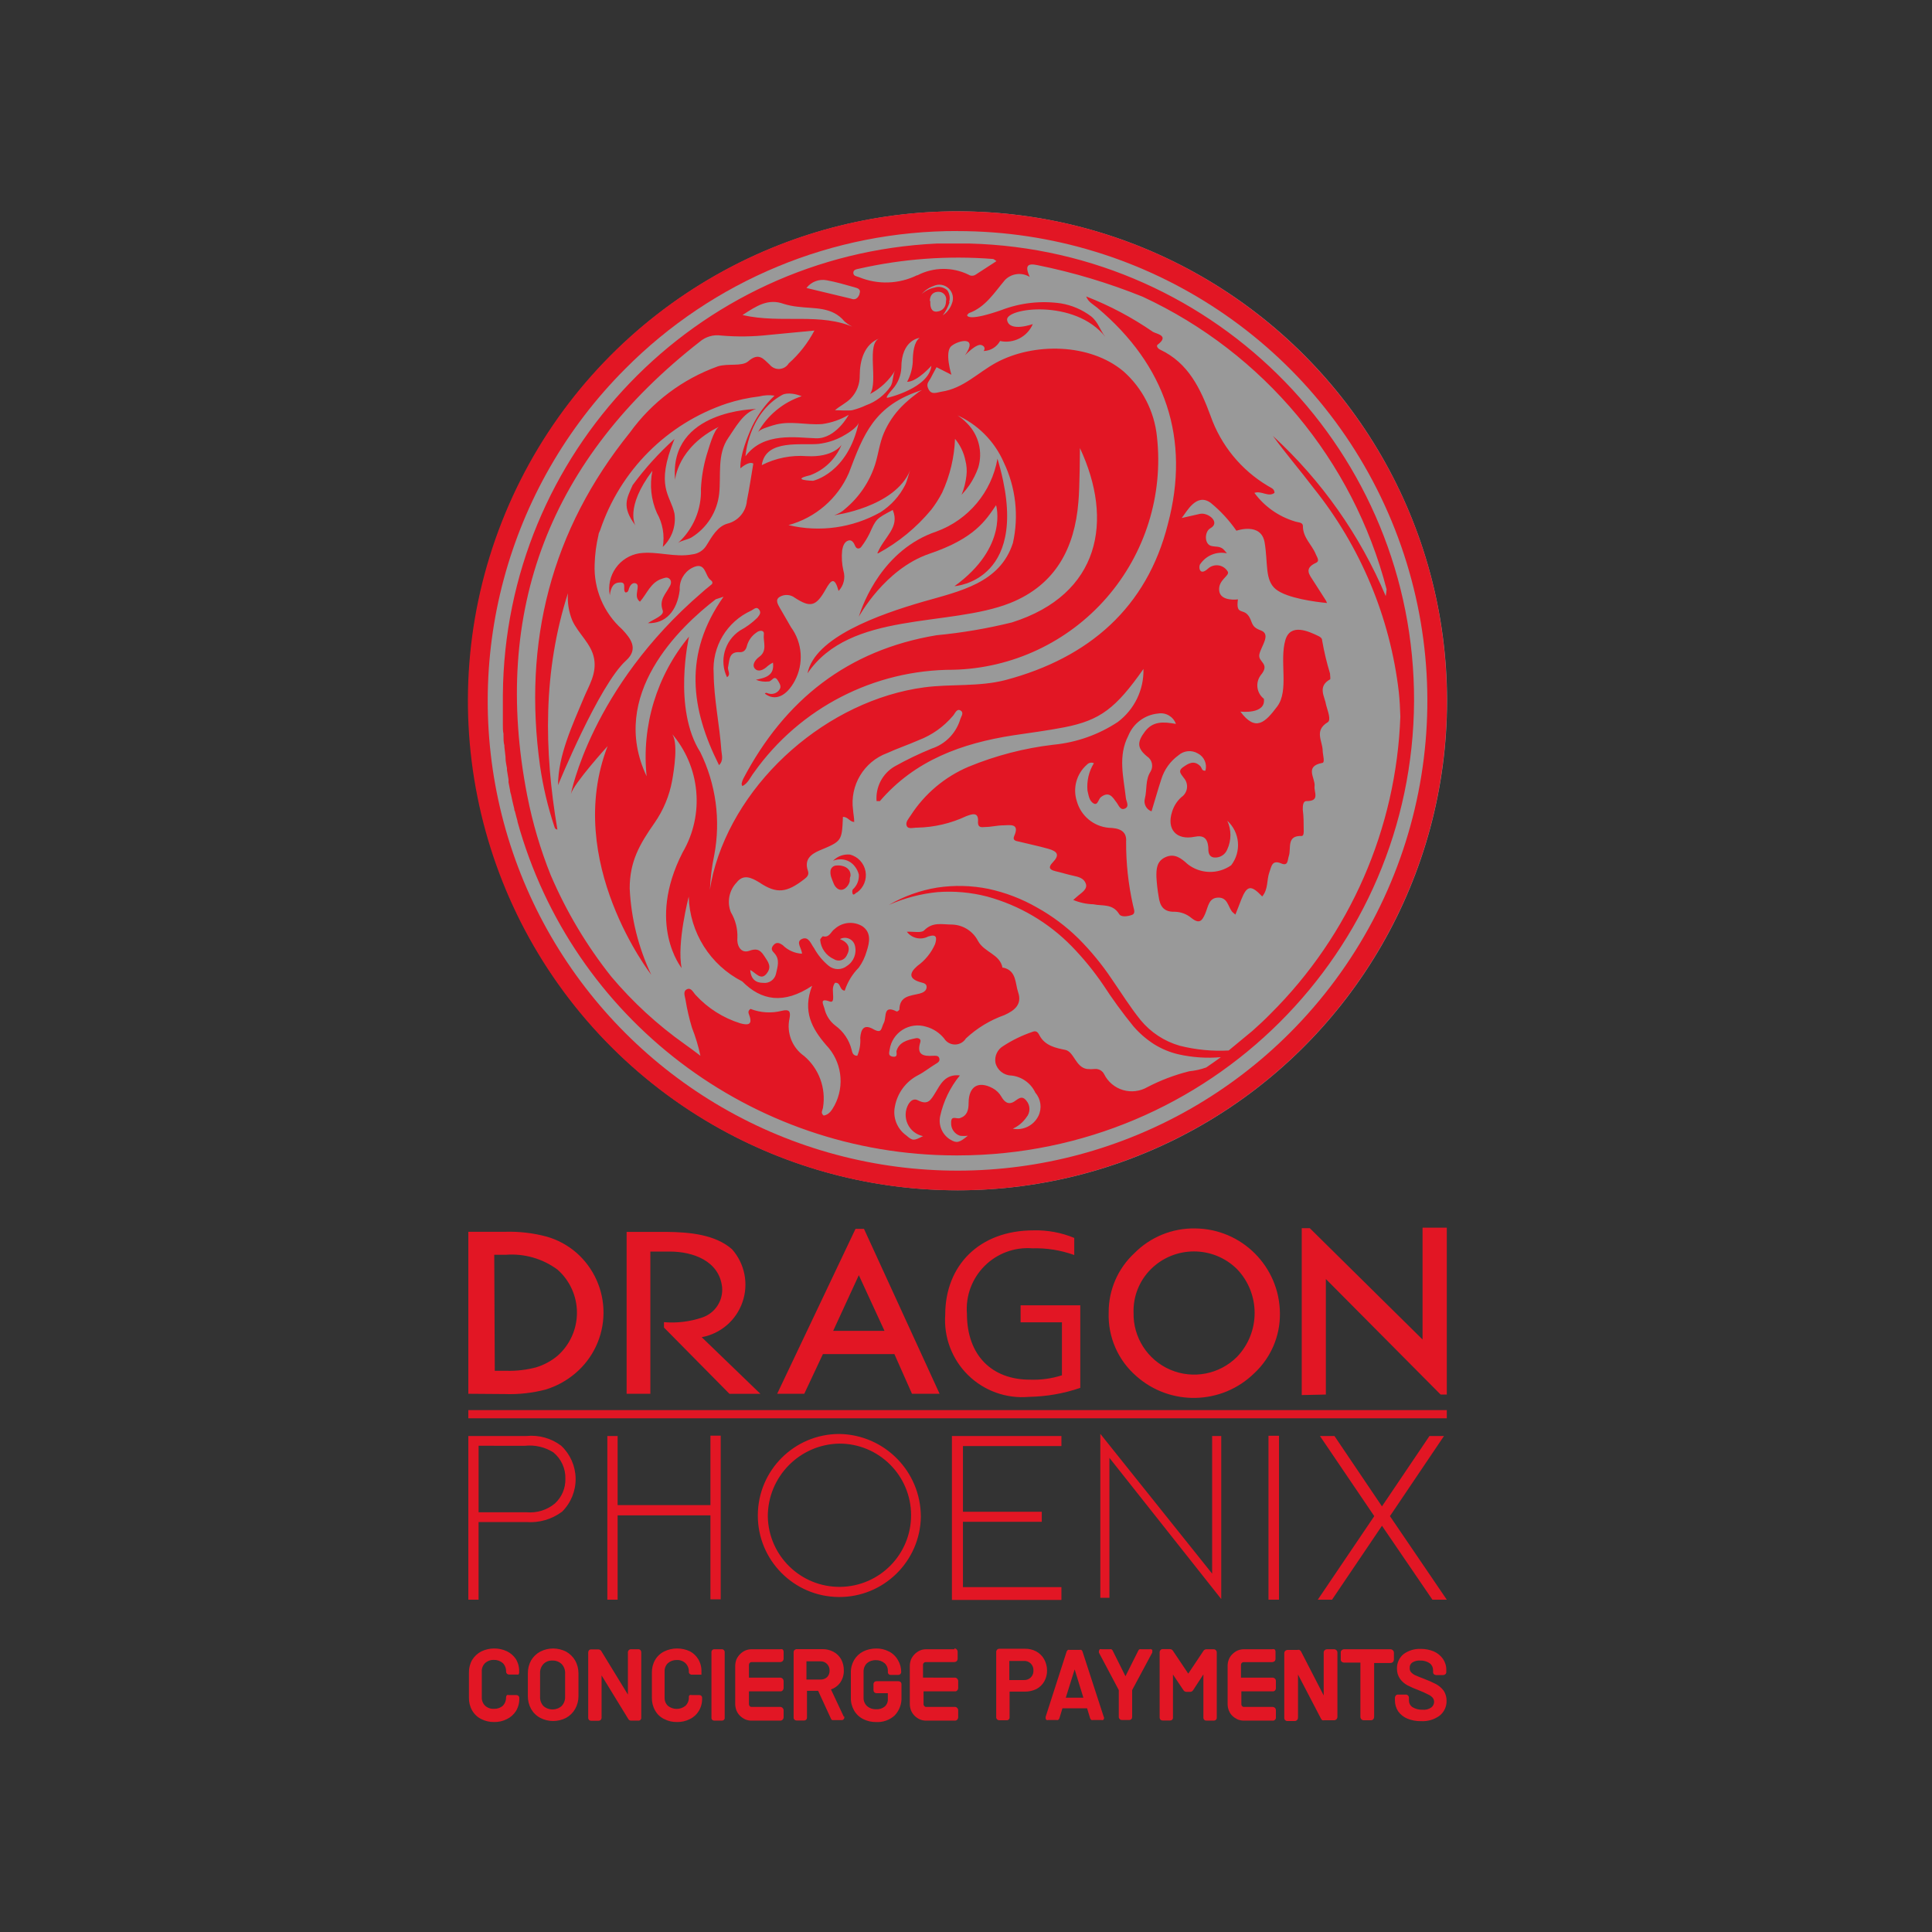 <svg xmlns="http://www.w3.org/2000/svg" width="72" height="72" viewBox="0 0 72 72">
    <rect x="0" y="0" width="72" height="72" fill="#333333" stroke="none"/>
    <g fill="none" fill-rule="evenodd">
        <path d="M0 0H72V72H0z"/>
        <g fill-rule="nonzero" transform="translate(17.438 7.875)">
            <ellipse cx="18.257" cy="18.242" fill="#FFF" opacity=".5" rx="18.233" ry="18.242"/>
            <path fill="#E21624" d="M14.013 24.414c-.09-.032-.186-.044-.282-.034-.102.003-.19.074-.215.173-.014.088-.005.178.024.263.029.086.062.167.096.248.03.073.08.135.143.182.206.13.402-.086.45-.272 0-.067 0-.134.028-.201.006-.064-.005-.129-.033-.187-.046-.082-.121-.143-.21-.172z"/>
            <path fill="#E21624" d="M14.339 25.275c.158-.14.243-.344.23-.555-.029-.116-.082-.224-.158-.316-.116-.149-.29-.241-.479-.253-.11-.008-.222.01-.325.052.166-.17.4-.254.636-.23.295.08.517.321.574.621.056.3-.065.606-.31.786-.039 0-.092.086-.14.082-.047-.005-.043-.13-.043-.13l.015-.057zM11.248 7.392v-.13c.002.042.002.083 0 .125v.005zM6.244 11.707s-.412-.655.631-2.038c-.108.53-.05 1.08.168 1.574.216.383.294.83.22 1.263.337-.319.499-.78.435-1.24-.148-.698-.732-.99 0-2.784-.577.52-1.1 1.097-1.56 1.723-.21.483-.425.799.106 1.502z"/>
            <path fill="#E21624" d="M7.722 10.009s.072-1.21 1.646-1.986c-.21.105-.402.852-.478 1.081-.116.402-.185.817-.206 1.235.027.765-.285 1.504-.852 2.019.125-.091.36-.12.503-.206.573-.354.952-.952 1.028-1.622.077-.694-.086-1.473.34-2.086.249-.359.564-.957 1.038-1.076 0 0-3.263.024-3.019 2.64z"/>
            <path fill="#E21624" d="M18.248.737c7.081-.001 13.465 4.265 16.175 10.807 2.71 6.543 1.21 14.074-3.799 19.08-4.422 4.422-10.869 6.15-16.91 4.53-6.041-1.618-10.76-6.337-12.38-12.378-1.618-6.042.11-12.488 4.532-16.91C9.141 2.568 13.601.721 18.248.735m0-.736C10.868-.002 4.216 4.441 1.39 11.258-1.435 18.074.125 25.92 5.34 31.14c5.218 5.218 13.064 6.78 19.882 3.956 6.817-2.823 11.262-9.475 11.262-16.854C36.485 8.17 28.32.002 18.248 0z"/>
            <path fill="#E21624" d="M35.26 18.257c.027-9.24-7.326-16.812-16.563-17.056h-1.225c-9 .426-16.099 7.81-16.17 16.821v1.125c0 .11 0 .22.024.325v.072c0 .124 0 .243.033.363v.048l.043.383v.043c0 .124.034.253.053.373.002.022.002.045 0 .067l.057.35c.003.034.003.07 0 .104l.058.297c0 .057.024.115.038.172.014.058.029.149.048.225.019.077.038.172.062.258.024.087 0 .087.034.134.028.12.062.24.095.36v.023c2.031 7.343 8.71 12.431 16.329 12.44h.09C27.62 35.17 35.21 27.61 35.26 18.256zm-6.908 13.017c-.613.033-1.228-.027-1.823-.177-.572-.163-1.081-.497-1.46-.956-.387-.479-.717-1.01-1.08-1.536-.361-.538-.773-1.039-1.23-1.498-.464-.458-.989-.85-1.56-1.167-.56-.32-1.167-.553-1.798-.689-.63-.128-1.278-.144-1.914-.048-.634.104-1.244.323-1.799.646.577-.255 1.19-.417 1.818-.478.62-.046 1.244.01 1.847.167 1.195.326 2.282.965 3.148 1.852.431.443.823.923 1.172 1.435.35.538.728 1.058 1.134 1.555.22.253.474.473.756.655.284.178.596.308.923.383.516.116 1.047.151 1.574.105-.182.134-.364.259-.545.383-.206.074-.42.122-.637.143-.54.135-1.061.333-1.555.589-.275.16-.604.2-.91.11-.305-.09-.56-.304-.702-.589-.065-.13-.203-.209-.35-.196-.096.01-.194.01-.291 0-.43-.067-.478-.646-.813-.713-.335-.067-.751-.148-.957-.54-.062-.125-.13-.187-.263-.13-.383.13-.748.306-1.086.527-.217.127-.333.374-.292.622.065.276.31.473.593.478.39.042.73.285.895.641.207.239.252.577.115.862-.174.358-.567.555-.957.478.204-.091.38-.237.507-.421.153-.18.153-.443 0-.622-.168-.215-.302-.067-.45.029-.23.148-.378 0-.478-.173-.078-.138-.194-.251-.335-.325-.522-.277-.885-.072-.89.55 0 .278-.057.479-.325.57-.134.038-.335-.12-.326.177-.01.215.125.411.33.478.097.012.195.012.292 0-.316.258-.411.287-.646.148-.3-.178-.456-.527-.387-.87.122-.56.374-1.083.737-1.526-.555-.063-.732.349-.91.636-.176.287-.277.478-.645.296-.153-.086-.278 0-.364.144-.126.225-.136.497-.028.732.107.234.32.403.574.454-.34.173-.383.187-.627-.028-.343-.245-.509-.67-.421-1.081.092-.494.403-.918.847-1.153.23-.115.435-.283.655-.417.086-.052.182-.1.153-.215-.029-.115-.129-.1-.23-.1-.363.023-.631-.03-.478-.508.038-.129-.086-.167-.182-.143-.296.062-.607.134-.708.478 0 .091.053.235-.139.206-.19-.029-.124-.167-.114-.268.046-.302.222-.57.48-.733.259-.163.576-.206.869-.118.267.07.505.225.68.44.086.14.24.226.406.226.165 0 .32-.086.406-.226.414-.386.903-.682 1.436-.871.397-.177.66-.411.512-.847-.115-.335-.058-.799-.541-.918h-.043c-.096-.512-.68-.565-.914-1-.186-.36-.551-.593-.957-.608-.387 0-.722-.11-1.047.215-.106.11-.388.039-.646.053.185.246.522.321.794.177.325-.105.33.048.258.282-.143.326-.37.607-.66.814-.32.277-.306.478.096.602.1.034.253.039.249.187-.005.148-.14.21-.268.244-.34.086-.737.081-.747.588 0 .03-.081.087-.1.077-.522-.263-.369.21-.479.421-.11.21-.062.426-.401.234-.34-.19-.45 0-.479.321.017.23-.02.462-.11.675-.158 0-.187-.115-.21-.22-.09-.364-.305-.685-.608-.905-.207-.159-.351-.386-.407-.64-.038-.144-.2-.403.192-.26.138.053.134-.085.134-.176 0-.172-.053-.354.067-.517.23-.029.148.268.363.292.106-.324.286-.62.526-.861.132-.185.23-.39.292-.608.106-.325.182-.689-.153-.928-.328-.203-.752-.164-1.038.096-.144.095-.191.34-.445.272 0 0-.1.091-.096.14.027.311.221.584.508.712.079.052.176.068.268.044.091-.025.168-.088.21-.173.153-.268.086-.479-.249-.617.104-.057.228-.063.336-.016.109.046.19.14.22.255.077.29-.041.597-.293.76-.198.16-.48.16-.68 0-.224-.183-.41-.41-.55-.664-.119-.158-.2-.45-.449-.34-.249.11 0 .354 0 .55-.27-.014-.527-.128-.718-.32-.11-.077-.23-.134-.344 0-.115.134-.053.21.033.301.225.244.11.526.058.78-.054.214-.26.354-.479.325-.263 0-.454-.13-.478-.478.21.105.392.397.603.143.21-.253.072-.435-.058-.631-.129-.196-.234-.354-.574-.23-.34.124-.478-.23-.45-.478.014-.336-.07-.669-.243-.957-.152-.38-.067-.814.215-1.11.249-.316.536-.192.847 0 .65.435 1.019.383 1.67-.12.114-.086.19-.167.138-.32-.139-.407.1-.608.421-.747.847-.354.847-.349.885-1.258.196 0 .244.182.421.191 0-.157-.033-.3-.043-.444-.127-.92.402-1.803 1.273-2.125.378-.172.775-.306 1.167-.478.5-.19.943-.505 1.287-.914.077-.09.139-.282.282-.191.144.09 0 .239-.028.368-.164.496-.553.885-1.048 1.048-.478.194-.943.418-1.392.67-.449.267-.706.766-.665 1.287h.124c1.306-1.522 3.052-2.153 4.966-2.45.636-.096 1.277-.177 1.914-.301 1.335-.263 1.913-.708 2.942-2.172.02.774-.337 1.51-.957 1.976-.716.473-1.537.763-2.392.846-1.09.127-2.157.404-3.172.823-.883.375-1.633 1.007-2.153 1.813-.076.12-.205.25-.148.388.057.139.258.062.392.067.63-.013 1.252-.158 1.823-.426.22-.081.478-.182.44.23 0 .206.144.182.268.172.225 0 .45-.062.675-.062.225 0 .631-.1.406.402-.071.167.077.182.182.205.359.091.723.163 1.081.264.36.1.44.234.173.512-.173.177-.125.272.1.325.225.052.435.12.656.167.22.048.406.096.478.297.072.2-.144.33-.292.454l-.177.154c.238.1.493.155.751.162.33.072.713-.033.957.359.072.13.316.096.478.038.163-.057.058-.249.039-.373-.173-.772-.258-1.562-.254-2.354.034-.426-.287-.512-.65-.521-.563-.051-1.036-.446-1.187-.99-.159-.49-.01-1.026.378-1.364.066-.072.17-.093.258-.053-.188.305-.271.663-.239 1.02.043.176.062.382.225.478.163.095.177-.163.282-.24.302-.22.426 0 .574.202.082.105.14.31.316.23.177-.082.048-.26.034-.393-.087-.78-.302-1.56.09-2.32.186-.462.615-.782 1.11-.828.287-.05.567.114.665.387-.478-.086-.86-.105-1.157.287-.297.393-.287.622.081.924.187.12.246.367.134.56-.206.315-.13.679-.215 1.009-.055.2.053.408.248.478.125-.406.235-.803.364-1.196.11-.358.333-.67.636-.89.201-.18.496-.209.728-.071.232.12.35.387.282.64-.144.025-.134-.114-.196-.171-.235-.23-.44-.1-.646.047-.206.149-.053.264.048.412.085.104.122.238.103.371-.019.133-.093.252-.204.327-.166.147-.287.338-.35.55-.21.646.159 1.067.838.929.33-.067.479.048.512.382 0 .168 0 .35.201.388.218.028.428-.096.507-.301.156-.34.156-.729 0-1.067.473.431.535 1.153.144 1.66-.491.345-1.15.328-1.622-.043-.23-.21-.479-.412-.818-.263-.34.148-.35.45-.345.741.013.242.04.484.082.723.047.349.172.588.607.574.227.006.444.088.617.234.297.235.397.105.512-.163.115-.267.13-.588.479-.598.349-.01.368.316.516.517.04.041.084.08.13.115.08-.196.148-.373.215-.55.215-.54.363-.57.784-.125.23-.268.163-.617.268-.904.077-.206.091-.478.445-.325.259.11.23-.134.278-.273.1-.287-.1-.775.478-.751.086 0 .082-.158.077-.254 0-.244 0-.478-.034-.727 0-.129 0-.325.144-.32.507 0 .268-.33.296-.555.034-.302-.387-.737.278-.866.124 0 .029-.292.024-.45 0-.364-.33-.751.186-1.067.14-.081 0-.42-.057-.64-.048-.321-.335-.685.144-.958.028 0 0-.148 0-.22-.122-.402-.22-.81-.292-1.225 0-.086-.063-.134-.144-.172-.373-.182-1.038-.478-1.225.144-.234.78.144 1.885-.306 2.483-.45.598-.804.957-1.373.191 0 0 .957.115.876-.478-.272-.211-.325-.6-.12-.876.378-.45-.115-.478-.048-.784.067-.307.45-.747.048-.89-.402-.144-.282-.34-.478-.574-.197-.235-.45 0-.369-.58 0 0-.65.092-.698-.32-.048-.411.402-.555.32-.713-.073-.127-.201-.214-.347-.234-.146-.02-.293.027-.4.129-.33.297-.353-.12-.272-.187.22-.317.608-.472.986-.392 0 0-.12-.148-.144-.163-.143-.11-.268-.071-.43-.11-.278-.062-.263-.54-.043-.66.392-.215-.082-.607-.393-.536l-.674.153c.182-.224.545-.956 1.081-.564.366.3.688.649.957 1.038 0 0 .923-.33 1.052.44.13.77 0 1.397.412 1.737.411.34 1.502.478 1.913.517-.019-.055-.046-.107-.08-.153l-.417-.651c-.158-.249-.373-.479.076-.689.168-.072.044-.215 0-.33-.143-.354-.478-.608-.478-1.043 0-.153-.191-.134-.306-.177-.602-.183-1.129-.556-1.502-1.062.272-.091.516.172.75 0 0-.163-.148-.192-.248-.259-.994-.592-1.75-1.515-2.134-2.607-.373-1.01-.823-1.971-1.875-2.469-.082-.033-.163-.138-.1-.186.449-.34-.03-.397-.173-.479-.775-.535-1.61-.978-2.488-1.32.077.21.263.297.407.416 2.555 2.143 3.483 4.89 2.636 8.071-.78 3.1-2.933 4.98-6.047 5.808-1 .259-2.024.139-3.033.273-3.574.478-6.976 3.435-7.866 6.932-.047.201-.09.407-.12.613.018-.438.073-.873.163-1.302.244-1.298.061-2.641-.521-3.827-1.038-1.627-.421-4.306-.421-4.306-1.205 1.452-1.774 3.329-1.579 5.205-1.435-3.033 1.24-5.573 2.574-6.597l.292-.096c-1.507 2.134-1.22 4.186-.168 6.277.177-.177.1-.373.087-.545-.067-.957-.278-1.914-.287-2.87-.07-.998.49-1.933 1.401-2.345.096-.048.196-.168.292-.038.096.129 0 .215-.067.306-.193.19-.412.35-.65.478-.57.379-.775 1.12-.479 1.737.168-.115 0-.263.043-.392.053-.264.029-.575.45-.541.148 0 .225-.11.253-.249.057-.194.178-.363.345-.478.115-.1.306-.105.282.062-.033.277.148.612-.177.842-.143.105-.282.301-.153.44.13.139.325.043.478-.105.06-.048.124-.09.192-.124.062.478-.263.564-.636.64.151.062.316.083.478.063.115 0 .2-.259.335-.043.057.095.134.2.086.31-.075.15-.244.228-.407.187-.052 0-.11-.067-.158 0 .378.292.804.1 1.115-.478.341-.639.286-1.417-.143-2-.134-.24-.278-.478-.412-.713-.076-.139-.191-.31 0-.42.174-.099.39-.086.55.033.584.382.795.335 1.158-.311.201-.354.33-.479.479.062.191-.2.26-.486.181-.751-.059-.252-.075-.513-.047-.77.028-.149.076-.302.22-.354.143-.053.22.09.267.205.048.115.173.12.244 0 .113-.15.21-.31.292-.478.244-.54.24-.54.861-.87.278.655-.32.994-.574 1.616h.03c.758-.41 1.43-.962 1.98-1.626.154-.2.29-.413.406-.637.29-.63.453-1.311.479-2.004.194.233.327.51.387.808.048.183.061.373.039.56-.026.247-.088.488-.182.718.106-.113.203-.233.292-.36.137-.203.248-.423.33-.655.174-.58.018-1.209-.407-1.64-.127-.135-.272-.251-.43-.345l-.053-.015.062.03c.797.346 1.433.982 1.78 1.779.446.933.566 1.99.34 3-.479 1.497-1.981 1.798-3.35 2.19-1.655.48-4.042 1.33-4.305 2.67 1.593-2.344 5.262-1.708 7.564-2.626 1.688-.68 2.392-2.053 2.53-3.751.053-.512.058-2.019.058-2.019 1.263 2.694.76 5.454-2.531 6.497-.925.228-1.865.388-2.813.478-3.306.55-5.655 2.407-7.2 5.344-.029.058-.05.12-.063.182 0 .024 0 .058.03.096.214-.11.296-.335.43-.507 1.708-2.406 4.479-3.833 7.43-3.828 2.193-.053 4.263-1.025 5.705-2.677 1.443-1.653 2.126-3.835 1.882-6.015-.097-.938-.542-1.806-1.248-2.43-1.254-1.053-3.35-1.077-4.746-.321-.694.378-1.215.956-2.034 1.08-.167.025-.363.13-.478-.08-.115-.211 0-.288.067-.412s.11-.215.225-.421l.555.282s-.268-.851 0-1.071c.268-.22 1.01-.383.507.344 0 0 .426-.454.617-.378.192.077.077.22.077.22.256-.007.488-.149.612-.373.505.108 1.017-.156 1.22-.631 0 0-.866.315-.957-.144-.09-.46 2.526-.813 3.66.622-.206-.258-.258-.55-.536-.77-.33-.247-.713-.411-1.12-.479-.752-.108-1.52-.02-2.229.254-1.148.397-1.258.24-1.267.186.019-.028.041-.053.067-.076.626-.225.956-.78 1.349-1.24.243-.244.623-.29.918-.11-.182-.406-.095-.52.283-.44 1.342.27 2.657.665 3.927 1.178 4.506 2.094 7.84 6.093 9.09 10.903-.006.085-.017.17-.033.253-.957-2.269-2.392-4.305-4.205-5.97.478.66 1.023 1.291 1.52 1.947 1.75 2.184 2.85 4.817 3.173 7.597.033.306.048.612.057.919C34.6 23 32.872 26.957 29.916 29.9c-.22.225-.45.44-.684.646l-.88.727zM3.086 24.74c-.384-.957-.677-1.949-.875-2.961C.857 14.845 3.086 9.2 8.64 4.86c.222-.19.515-.274.804-.23.59.051 1.185.043 1.775-.024l1.693-.162c-.242.462-.566.877-.957 1.224-.073.12-.2.197-.341.207-.141.01-.278-.05-.367-.159-.234-.21-.402-.478-.808-.12-.244.197-.747.063-1.125.182C8 6.25 6.856 7.11 6.038 8.243c-2.942 3.646-3.995 7.808-3.349 12.44.112.766.291 1.522.536 2.257.009.055.055.097.11.1-.507-2.98-.536-5.908.392-8.807-.024.343.03.686.158 1.005.225.507.718.87.818 1.435.1.565-.2 1.01-.387 1.464-.416 1-.957 2.143-.957 3.248 0 0 1.526-3.736 2.536-4.645.478-.435.167-.828-.149-1.163-.687-.614-1.063-1.504-1.023-2.425.01-.368.059-.733.143-1.091 0-.062.043-.12.062-.177.746-2.228 2.494-3.977 4.722-4.722.393-.127.796-.215 1.206-.263.186-.048.38-.057.57-.029-.345.328-.627.715-.833 1.144-.507 1.11-.436 1.564-.436 1.564s.307-.282.479-.177c-.077.45-.144.923-.24 1.387-.033.411-.326.754-.727.852-.368.105-.574.478-.775.804-.112.19-.307.315-.526.34-.665.129-1.316-.13-1.98-.039-.356.057-.674.256-.88.55-.208.295-.287.66-.22 1.015.042-.326.147-.479.396-.479.249 0 .067.273.187.373.105 0 .11-.081.134-.153.024-.072.105-.225.234-.191.13.033.081.172.072.277-.01.106-.067.287.1.412.264-.297.397-.723.823-.857.096-.028.182-.076.273 0 .09.077.072.201 0 .307-.139.268-.388.478-.249.87.072.196-.306.311-.55.479.655.024 1.09-.445 1.186-1.24-.021-.337.156-.657.455-.817.521-.273.478.291.689.444.081.058.086.11.057.158l-.162.134-.067.053-.149.13c-4.133 3.554-4.88 7.51-4.88 7.51.1-.392 1.369-1.789 1.369-1.789-1.66 4.306 1.626 8.52 1.626 8.52-.477-1.007-.75-2.1-.803-3.214 0-1.005.363-1.641.923-2.44.332-.476.558-1.018.66-1.589.058-.325.254-1.478-.033-1.765 1.084 1.24 1.253 3.033.42 4.454-1.363 2.67-.033 4.306-.033 4.306-.191-.91.263-2.665.263-2.665.036 1.34.801 2.553 1.995 3.162.708.713 1.54.866 2.603.163-.368.957 0 1.598.521 2.206.58.603.707 1.51.316 2.248-.095.168-.186.34-.402.383-.138-.096-.038-.206-.028-.306.116-.717-.15-1.443-.704-1.914-.448-.314-.663-.867-.545-1.402.048-.253 0-.354-.292-.282-.385.098-.792.072-1.162-.072-.115.082-.072.158-.048.23.148.387-.077.378-.335.306-.634-.198-1.205-.56-1.655-1.048-.096-.095-.168-.296-.33-.22-.163.077-.072.263-.053.397.057.35.137.695.239 1.034.134.34.24.69.316 1.048-.196-.149-.388-.297-.589-.436-1.013-.718-1.931-1.562-2.732-2.512-.918-1.155-1.677-2.427-2.258-3.784zM16.482 9.65c-.072.178-.1.37-.186.546-.211.417-.53.769-.924 1.02-1.04.584-2.264.755-3.425.478 1.004-.273 1.83-.985 2.248-1.938.546-1.435.933-2.526 2.727-3.095-.08.042-.156.093-.225.153-.186.138-.362.29-.526.454-.286.29-.514.63-.674 1.005-.158.373-.201.775-.321 1.158-.207.646-.594 1.22-1.115 1.655-.117.11-.258.191-.411.24 0 0 2.258-.288 2.832-1.675zm-5.11-1.674c.627-.196 1.206 0 1.833-.048.348-.048.683-.165.986-.344 0 0-.479.9-1.22.875-.742-.023-1.952-.244-2.627.67 0 0 .096-1.579 1.359-2.282 0 0 .22-.153.736.043-.695.23-1.279.714-1.636 1.354.072-.134.417-.215.565-.268h.005zm3.622-1.172c.38-.2.7-.5.924-.866-.087.144-.063.407-.163.58-.224.33-.548.579-.923.712-.165.078-.336.138-.512.182-.082.024-.632 0-.641 0 .181-.158.416-.263.588-.44.22-.227.34-.532.335-.847 0-.555.163-1.177.741-1.392-.511.181-.043 1.617-.354 2.071h.005zm-.397-3.727c-.057.163-.163.244-.325.177l-1.656-.397c.177-.232.47-.343.756-.287.345.062.685.163 1.024.258.1.034.268.053.196.25h.005zm-.56 1.029c.119.104.255.185.402.24-1.306-.594-2.741-.144-4.205-.48.531-.349.957-.626 1.536-.416.17.052.344.088.521.106.613.081 1.278-.015 1.746.55zm-.956 4.56c.3-.037.59-.127.856-.269.158-.086.588-.33.631-.54-.406 1.913-1.708 2.186-1.708 2.186s-.89-.024-.11-.206c.533-.197.958-.608 1.173-1.134 0 0-.292.479-1.302.421-.576-.043-1.154.073-1.67.335.14-.995 1.508-.722 2.149-.794h-.02zm2.545-1.718s-.11.028.205-.326c.194-.219.307-.497.321-.789 0-1.053.68-1.115.68-1.115-.206.149-.254.55-.254.904-.017.257-.089.506-.21.732.377 0 .904-.598.904-.598-.091.838-1.627 1.192-1.627 1.192h-.02zm1.588-3.603c0-.234.139-.363.359-.344.081.008.155.052.202.119.046.067.062.15.042.23 0 .206-.115.364-.335.387-.22.024-.263-.19-.249-.392h-.019zm.718.043c.047-.15.023-.315-.067-.445-.13-.118-.313-.157-.479-.1-.178.036-.344.12-.478.244.12-.14.275-.246.45-.306.19-.087.413-.049.563.096.15.145.196.366.116.56-.062.179-.181.334-.34.44.11-.149.197-.313.254-.489h-.02zm-1.196-1.004c-.676.331-1.462.357-2.158.071-.086-.033-.21-.038-.215-.158-.005-.12.115-.138.205-.157 1.638-.372 3.321-.495 4.995-.364.038 0 .072.043.134.081l-.775.503c-.08.054-.187.054-.268 0-.601-.292-1.305-.284-1.9.024h-.018z"/>
            <path fill="#E21624" d="M14.568 15.109s.957-1.78 2.637-2.35c1.679-.569 2.09-1.239 2.478-1.808 0 0 .478 1.55-1.55 3.019 0 0 2.97-.177 1.602-4.75-.218 1.244-1.085 2.278-2.272 2.712-1.99.67-2.737 2.66-2.895 3.177zM1.455 53.664c-.15-.07-.313-.107-.478-.105-.166 0-.33.038-.479.11-.14.073-.257.182-.34.316-.083.146-.124.311-.12.478v.929c-.004.167.037.333.12.478.08.138.198.25.34.32.148.075.313.113.479.11.166.003.33-.034.478-.11.14-.068.257-.174.34-.306.084-.144.126-.31.12-.478.001-.03-.011-.06-.034-.081-.02-.02-.048-.03-.077-.03h-.273c-.025-.006-.051-.006-.076 0-.021.023-.033.052-.034.082.005.117-.038.231-.12.316-.09.079-.209.12-.33.115-.123.008-.244-.036-.334-.12-.082-.082-.125-.195-.12-.31v-.958c-.006-.117.038-.231.12-.315.092-.082.212-.125.335-.12.12-.003.239.04.33.12.082.084.125.198.12.315 0 .03.012.06.033.082.021.018.048.028.076.028h.355l.023-.057v-.038c.008-.168-.034-.334-.12-.479-.083-.125-.198-.226-.334-.292zM3.656 53.674c-.149-.074-.313-.114-.479-.115-.166 0-.33.04-.478.115-.143.076-.262.19-.345.33-.08.146-.122.311-.12.479v.851c-.002.167.04.332.12.479.081.142.2.258.345.334l.033-.066-.033.066c.148.076.312.116.478.115.166 0 .33-.04.479-.115.142-.078.26-.194.34-.334.082-.146.125-.311.124-.479v-.851c0-.168-.042-.333-.125-.479-.081-.138-.199-.252-.34-.33zm-.034.813v.871c.005.128-.042.252-.129.345-.194.171-.486.171-.68 0-.085-.094-.13-.218-.124-.345v-.87c-.007-.129.038-.255.125-.35.09-.09.213-.136.34-.129.125-.003.247.043.339.13.088.093.135.22.13.348zM6.35 53.588h-.274c-.03-.002-.06.01-.08.033-.022.022-.034.051-.034.082v1.574l-.995-1.627c-.025-.034-.064-.055-.106-.057h-.268c-.03-.002-.06.01-.081.033-.02.023-.03.052-.029.082v2.435c-.001.03.01.059.029.081.023.02.052.03.081.029h.273c.03.001.06-.01.081-.029.021-.022.033-.05.034-.081v-1.58l1 1.632c.023.035.063.055.105.053h.263c.03.003.06-.008.081-.029.022-.021.032-.051.03-.081v-2.435c0-.03-.01-.06-.03-.082-.02-.023-.05-.035-.08-.033zM8.272 53.664c-.15-.07-.313-.106-.478-.105-.166 0-.33.037-.478.11-.142.07-.26.18-.34.316-.083.146-.124.311-.12.478v.929c-.004.167.037.333.12.478.077.14.196.252.34.32.148.076.312.113.478.11.166.003.33-.035.478-.11.14-.067.256-.173.335-.306.085-.144.127-.31.12-.478.004-.03-.007-.06-.029-.081-.02-.02-.048-.03-.076-.03h-.278c-.025-.007-.052-.007-.076 0-.026.02-.038.051-.034.082.004.118-.041.232-.124.316-.192.157-.468.157-.66 0-.083-.081-.127-.195-.12-.311v-.957c-.008-.117.036-.233.12-.316.09-.08.208-.123.33-.12.122-.007.241.036.33.12.083.084.128.198.124.316-.004.031.008.063.034.082.02.019.048.03.076.028h.359v-.1c.007-.168-.034-.334-.12-.479-.075-.123-.182-.224-.31-.292zM9.459 53.588h-.273c-.03-.002-.06.01-.081.033-.022.021-.033.052-.029.082v2.435c-.004.03.007.06.029.081.022.02.051.03.081.029h.273c.03.001.059-.009.081-.029.022-.02.033-.05.029-.081v-2.435c.004-.03-.007-.06-.029-.082-.02-.023-.05-.035-.081-.033zM11.636 53.588h-1.062c-.083-.002-.164.015-.24.048-.143.066-.258.182-.325.325-.03.076-.046.157-.048.24v1.435c.002.082.018.163.048.239.032.073.077.14.134.196.056.054.12.097.191.13.076.032.157.049.24.047h1.062c.033.002.066-.01.09-.034.025-.025.039-.06.039-.095v-.249c.001-.036-.013-.07-.038-.096-.024-.024-.057-.038-.091-.038h-1.062c-.028.003-.055-.008-.072-.029-.018-.02-.029-.045-.029-.071v-.479h1.163c.034.004.068-.008.09-.033.025-.026.039-.06.039-.096v-.249c0-.035-.014-.07-.038-.095-.024-.025-.057-.04-.091-.039h-1.163v-.478c0-.027.01-.053.029-.072.019-.02.045-.03.072-.029h1.062c.033 0 .065-.012.09-.033.025-.026.039-.06.039-.096v-.253c0-.035-.013-.068-.038-.091-.029-.013-.061-.015-.091-.005zM14.009 56.104l-.479-1.019c.131-.043.246-.125.33-.234.102-.138.154-.307.149-.478.002-.144-.033-.285-.1-.412-.067-.117-.165-.213-.283-.277-.128-.069-.271-.103-.416-.1h-.957c-.064 0-.115.05-.115.114v2.435c-.002.031.01.061.034.081.022.02.051.03.08.03h.274c.03 0 .058-.01.08-.03.02-.022.031-.051.03-.08v-.996h.416l.478 1.038c.01.02.025.039.043.053h.35c.026.003.052-.006.071-.024.022-.02.034-.047.034-.077v-.038l-.02.014zm-1.393-2.066h.517c.093-.004.183.03.248.096.066.066.1.156.097.248.004.09-.029.179-.091.244-.07.063-.16.096-.254.091h-.517v-.68zM15.688 53.67c-.148-.076-.312-.114-.478-.11-.166 0-.33.037-.479.11-.141.072-.259.183-.34.32-.083.145-.125.31-.12.478v.924c-.005.167.037.333.12.478.08.138.198.25.34.32l.034-.066-.034.067c.149.074.313.112.479.11.252.014.5-.072.688-.24.18-.185.273-.436.259-.693v-.479c0-.03-.013-.06-.034-.081-.022-.02-.051-.03-.081-.029h-.813c-.03-.001-.06.01-.082.029-.02.022-.033.05-.033.081v.225c.001.03.013.06.033.081.023.02.052.03.082.03h.42v.214c.008.107-.035.211-.114.283-.09.073-.205.11-.32.1-.127.007-.25-.036-.345-.12-.086-.082-.131-.197-.125-.315v-.957c-.005-.117.038-.232.12-.316.092-.081.212-.124.335-.12.12-.004.238.037.33.115.081.075.125.182.12.292v.034c-.002.03.009.059.028.081.023.02.052.03.082.029h.272c.03.001.06-.01.082-.029.02-.022.033-.05.033-.081 0-.155-.04-.307-.12-.44-.078-.14-.196-.253-.339-.326zM18.142 53.588H17.08c-.082-.001-.164.015-.239.048-.143.066-.259.182-.325.325-.03.076-.047.157-.048.24v1.435c.001.082.018.163.048.239.031.073.077.14.134.196.055.054.12.097.191.13.075.032.157.048.24.047h1.061c.034.003.067-.01.091-.034.025-.025.038-.06.038-.095v-.249c.002-.036-.012-.07-.038-.096-.023-.025-.056-.039-.09-.038H17.08c-.026.005-.052-.007-.067-.029-.021-.017-.034-.044-.033-.071v-.479h1.162c.034.005.069-.007.091-.033.025-.026.038-.06.038-.096v-.249c0-.035-.013-.07-.038-.095-.023-.026-.056-.04-.09-.039H16.96v-.478c0-.028.012-.054.033-.072.017-.02.041-.03.067-.029h1.062c.034 0 .066-.011.091-.033.025-.026.038-.06.038-.096v-.253c0-.072-.058-.13-.129-.13l.02.034zM21.472 53.956c-.068-.121-.17-.22-.292-.287-.13-.069-.274-.103-.42-.1h-.958c-.063 0-.114.051-.114.115v2.44c0 .03.012.059.033.08.022.02.052.031.081.03h.273c.03.003.06-.008.081-.03.022-.02.032-.05.03-.08v-.957h.568c.15.002.297-.031.431-.096.122-.064.224-.162.292-.282.072-.127.109-.27.105-.416 0-.146-.039-.29-.11-.417zm-1.296.067h.535c.098-.008.194.027.264.096.069.07.106.165.1.263.005.097-.031.19-.1.258-.071.068-.166.102-.264.096h-.535v-.713zM23.697 56.114l-.794-2.445c-.009-.023-.024-.043-.044-.057-.023-.007-.048-.007-.071 0h-.36c-.021-.007-.044-.007-.066 0-.021.014-.038.034-.048.057l-.785 2.44v.034c-.002.03.01.061.034.081.023.008.048.008.072 0h.292c.021.006.045.006.067 0 .02-.014.037-.034.047-.057l.115-.378h.919l.115.378c.01.023.026.043.047.057.022.006.046.006.067 0h.297c.023.008.048.008.072 0 .024-.02.036-.05.033-.081v-.034l-.01.005zm-.761-.722h-.655l.33-1.053.325 1.053zM25.429 53.588h-.335c-.02-.006-.042-.006-.062 0-.022.01-.04.026-.048.048l-.479.957-.478-.957c-.01-.02-.028-.037-.048-.048-.02-.006-.042-.006-.062 0h-.297c-.023-.008-.048-.008-.072 0-.02.02-.031.048-.033.076v.048l.741 1.397v1c0 .064.052.115.115.115h.273c.03 0 .06-.012.081-.033.02-.023.03-.052.029-.082v-1l.751-1.401v-.1l-.076-.034v.014zM27.792 53.588h-.268c-.04 0-.079.017-.105.048l-.574.86-.574-.855c-.023-.036-.063-.058-.106-.058h-.272c-.031-.002-.061.01-.082.034-.02.022-.033.05-.033.081v2.435c0 .03.012.06.033.081.023.02.052.03.082.03h.272c.03 0 .06-.01.082-.03.02-.022.03-.051.028-.08V54.53l.398.594c.025.031.064.05.105.052h.134c.044 0 .085-.021.11-.057l.387-.593v1.612c-.002.03.01.06.034.081.022.02.051.03.081.029h.268c.03.001.059-.009.081-.029.023-.02.036-.05.034-.081v-2.435c0-.064-.052-.115-.115-.115zM29.969 53.588H28.92c-.082 0-.164.015-.24.048-.07.033-.135.078-.19.134-.057.053-.101.118-.13.191-.032.076-.048.157-.048.24v1.435c0 .082.016.163.048.239.028.074.073.14.13.196.056.053.12.096.19.13.076.031.158.048.24.047h1.062c.036.005.071-.007.097-.033.025-.025.037-.06.032-.096v-.249c.003-.035-.009-.07-.033-.096-.026-.024-.06-.038-.096-.038h-1.062c-.026.003-.051-.008-.067-.029-.02-.018-.03-.044-.029-.071v-.479h1.158c.036.004.07-.008.096-.033.024-.026.036-.06.033-.096v-.249c.003-.035-.01-.07-.033-.095-.026-.025-.06-.039-.096-.039h-1.172v-.478c0-.054.042-.098.096-.1h1.062c.035 0 .068-.012.096-.034.023-.026.035-.06.033-.096v-.253c.003-.034-.01-.067-.033-.091-.03-.013-.065-.015-.096-.005zM32.27 53.588h-.249c-.035 0-.07.014-.095.038-.024.024-.037.057-.034.091v1.593l-.847-1.646c-.015-.02-.035-.038-.057-.052-.024-.007-.048-.007-.072 0h-.363c-.036 0-.07.014-.096.038-.024.024-.036.057-.034.091v2.392c-.004.036.008.071.033.097.025.025.061.037.097.032h.248c.035.003.07-.009.096-.033.025-.026.038-.06.038-.096V54.53l.857 1.646c.01.025.029.045.052.058.026.004.051.004.077 0h.349c.035.003.07-.01.096-.034.024-.026.038-.06.038-.096v-2.392c0-.034-.013-.067-.038-.09-.026-.024-.06-.036-.096-.034zM34.375 53.588h-1.717c-.036 0-.07.014-.096.038-.026.023-.039.057-.034.091v.24c-.004.035.008.07.034.095.027.022.06.034.096.034h.602v2.018c0 .036.014.07.039.096.024.024.057.036.09.034h.254c.035.002.07-.01.096-.034.021-.027.033-.06.033-.096V54.1h.603c.035 0 .069-.012.096-.034.024-.025.038-.06.038-.095v-.254c.001-.034-.013-.067-.038-.09-.025-.026-.06-.04-.096-.04zM36.36 55.128c-.077-.1-.174-.184-.287-.244-.136-.07-.277-.132-.42-.186-.168-.062-.288-.115-.364-.148-.057-.029-.107-.068-.148-.115-.032-.043-.048-.096-.043-.149-.007-.078.027-.154.09-.2.088-.058.192-.085.297-.077.13-.007.258.03.364.105.077.061.121.155.12.254v.067c-.002.03.008.059.028.081.022.02.051.032.081.034h.273c.029-.002.056-.014.077-.034.023-.02.035-.05.033-.081v-.072c.004-.148-.04-.294-.124-.416-.086-.122-.204-.218-.34-.278-.152-.063-.314-.095-.478-.095-.231-.01-.459.056-.646.191-.164.133-.256.335-.25.545-.003.137.037.271.116.383.073.1.168.181.277.24.138.07.28.132.426.186.12.046.236.099.35.158.063.028.12.07.167.124.03.042.046.092.048.144 0 .082-.037.159-.101.21-.094.067-.21.098-.325.086-.137.007-.272-.028-.388-.1-.078-.055-.124-.144-.124-.24v-.11c0-.063-.052-.114-.115-.114h-.292c-.03-.002-.06.01-.081.033-.021.022-.033.051-.034.082v.1c-.001.148.042.293.125.416.088.12.207.212.344.268.161.064.334.095.507.091.245.014.487-.057.684-.2.172-.135.27-.343.264-.56.002-.135-.036-.267-.11-.379zM.015 44.981L36.48 44.981 36.48 44.675.015 44.675M.015 44.067V38.03h1.368c.525-.016 1.048.045 1.555.181.407.117.785.321 1.105.599.649.569 1.017 1.392 1.01 2.254-.007.863-.39 1.68-1.048 2.238-.323.276-.7.482-1.105.607-.5.13-1.015.187-1.531.168l-1.354-.01zM1 43.211h.445c.371.009.742-.035 1.1-.13.291-.089.561-.235.795-.43.46-.407.723-.991.723-1.605s-.263-1.198-.723-1.605c-.551-.408-1.23-.604-1.914-.555H.981l.02 4.325zM15.894 42.589h-2.665l-.694 1.478h-1.01l2.92-6.147h.315l2.818 6.147h-1.029l-.655-1.478zm-.369-.866l-.957-2.076-.956 2.076h1.913zM23.879 41.039c-.005-.838.342-1.64.956-2.21.596-.603 1.411-.937 2.259-.924 1.744.01 3.156 1.423 3.167 3.167.01.845-.338 1.655-.957 2.23-1.21 1.184-3.131 1.23-4.397.105-.683-.593-1.06-1.464-1.028-2.368zm.928 0c-.023.924.52 1.768 1.369 2.132.849.363 1.834.173 2.487-.481.874-.914.874-2.354 0-3.268-.89-.88-2.321-.88-3.21 0-.435.433-.67 1.028-.646 1.64v-.023zM31.074 44.115L31.074 37.896 31.375 37.896 35.576 42.044 35.576 37.877 36.48 37.877 36.48 44.096 36.25 44.096 31.973 39.79 31.973 44.096zM8.713 41.958c.706-.13 1.287-.63 1.52-1.31.235-.678.085-1.43-.391-1.968-.637-.56-1.617-.636-2.421-.646H5.914v6.033h.885v-5.3h.727c.856 0 1.842.344 1.947 1.33.043.498-.259.961-.732 1.124-.46.158-.95.218-1.435.177v.2l2.44 2.47h1.153l-2.186-2.11zM22.821 43.847c-.616.211-1.262.324-1.913.335-.84.075-1.669-.222-2.27-.812-.6-.59-.91-1.415-.85-2.254 0-1.814 1.254-3.139 3.292-3.139.52-.013 1.036.083 1.516.282v.637c-.5-.18-1.028-.265-1.56-.25-.661-.052-1.313.189-1.782.658-.47.47-.71 1.121-.657 1.783 0 1.545.928 2.454 2.344 2.454.405.016.81-.039 1.196-.163v-1.975h-1.54v-.632h2.224v3.076zM.398 51.741H.015v-6.1h2.162c.462-.048.925.08 1.297.36.338.317.532.757.54 1.22.007.464-.174.91-.502 1.238-.383.287-.857.425-1.335.388H.397v2.894zm1.798-3.258c.38.033.757-.085 1.048-.33.255-.235.396-.568.388-.914.012-.382-.154-.748-.45-.99-.314-.197-.684-.283-1.052-.244H.398v2.478h1.798zM9.038 48.215L9.038 45.627 9.421 45.627 9.421 51.727 9.038 51.727 9.038 48.598 5.579 48.598 5.579 51.741 5.196 51.741 5.196 45.641 5.579 45.641 5.579 48.215zM16.88 48.641c-.022 1.673-1.391 3.014-3.064 3-1.673-.014-3.02-1.378-3.012-3.05.006-1.674 1.364-3.026 3.037-3.026 1.682.026 3.033 1.394 3.038 3.076zm-5.704 0c.027 1.469 1.234 2.64 2.703 2.622 1.469-.019 2.647-1.22 2.636-2.689-.01-1.468-1.205-2.653-2.674-2.65-1.481.026-2.667 1.236-2.665 2.717zM18.448 46.015L18.448 48.464 21.386 48.464 21.386 48.837 18.448 48.837 18.448 51.272 22.118 51.272 22.118 51.751 18.037 51.751 18.037 45.641 22.118 45.641 22.118 46.015zM30.227 51.741L29.835 51.741 29.835 45.632 30.227 45.632zM31.753 45.641L32.294 45.641 34.064 48.263 35.834 45.641 36.375 45.641 34.361 48.627 36.48 51.741 35.944 51.741 34.064 48.986 32.203 51.741 31.672 51.741 33.777 48.627zM28.074 51.717L23.907 46.455 23.907 51.669 23.568 51.669 23.568 45.56 27.735 50.77 27.735 45.641 28.074 45.641z"/>
        </g>
    </g>
</svg>
